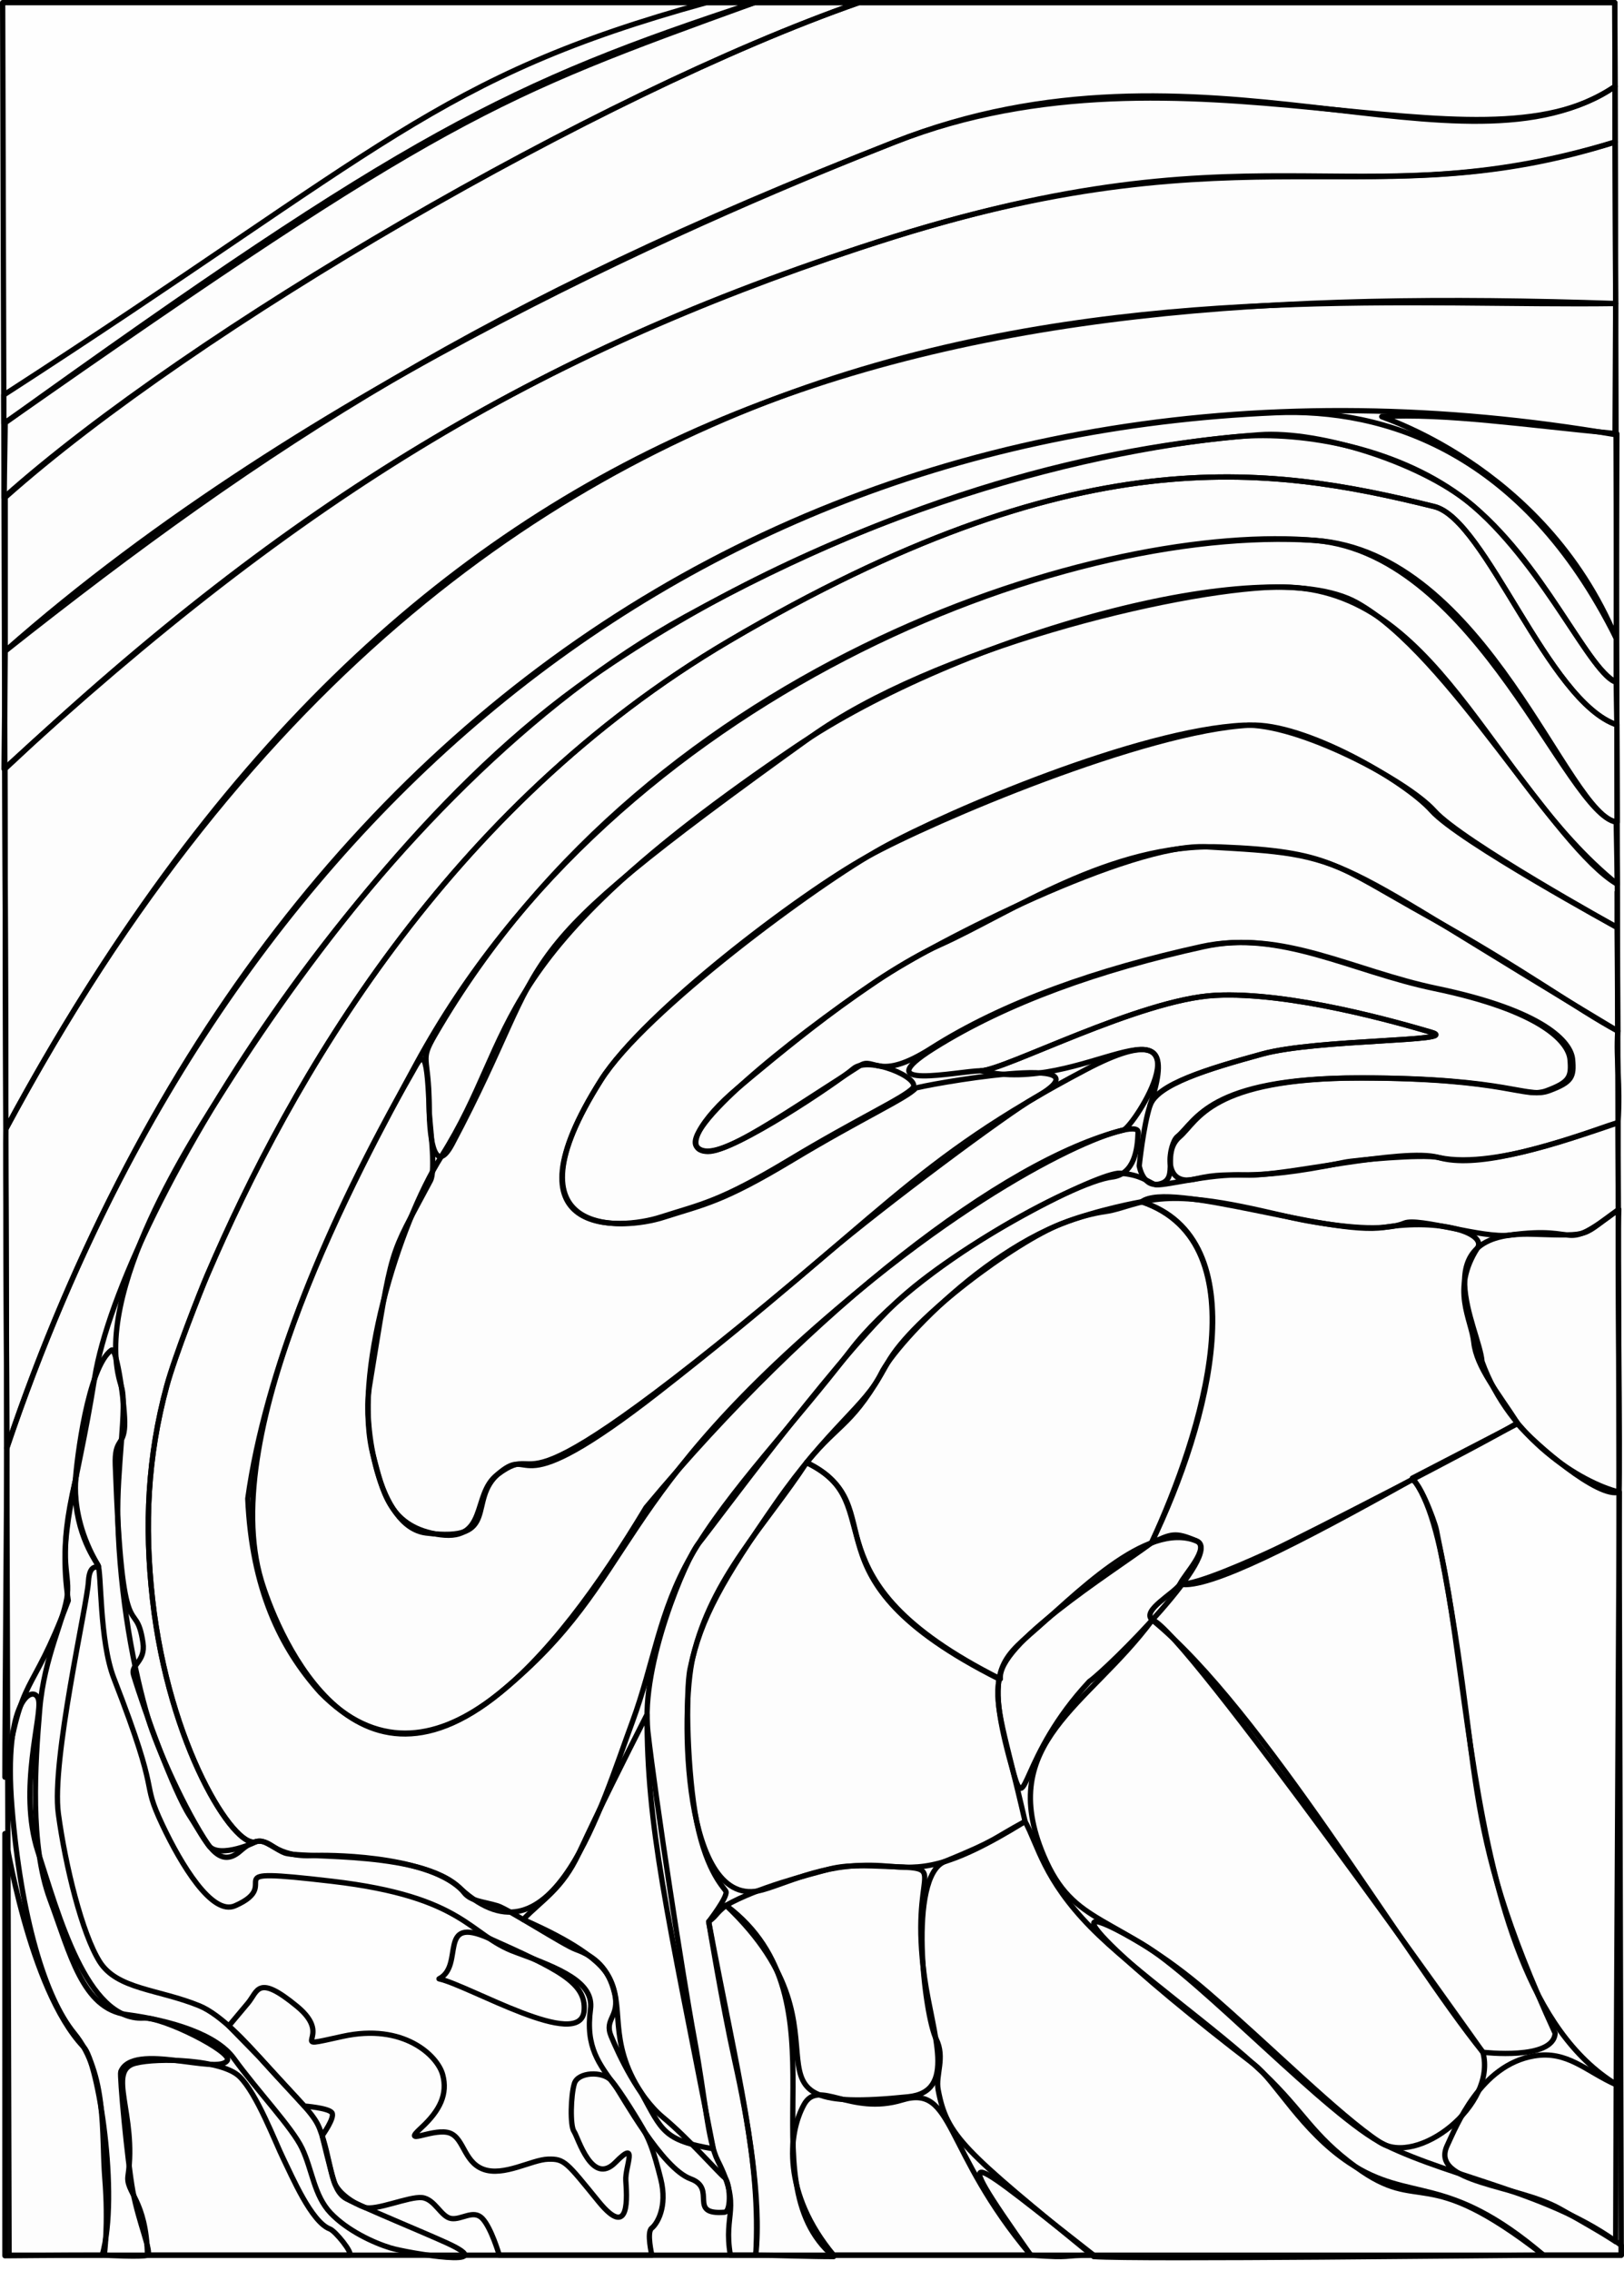 <?xml version="1.0" encoding="UTF-8" standalone="no"?><!DOCTYPE svg PUBLIC "-//W3C//DTD SVG 1.1//EN" "http://www.w3.org/Graphics/SVG/1.1/DTD/svg11.dtd"><svg width="100%" height="100%" viewBox="0 0 639 893" version="1.1" xmlns="http://www.w3.org/2000/svg" xmlns:xlink="http://www.w3.org/1999/xlink" xml:space="preserve" xmlns:serif="http://www.serif.com/" style="fill-rule:evenodd;clip-rule:evenodd;stroke-linecap:round;stroke-linejoin:round;stroke-miterlimit:1.5;"><path id="image" d="M635.384,1.042l-634.342,-0l2.535,885.813l634.343,0l-2.536,-885.813Z" style="fill:#e7e7e7;fill-opacity:0.03;stroke:#000;stroke-width:2.08px;"/><path id="_-" serif:id="?" d="M256.491,886.855c0,0 -2.125,-9.045 -0.09,-10.621c2.035,-1.577 6.355,-8.263 3.587,-19.352c-2.769,-11.089 -4.427,-14.917 -6.14,-18.214c-1.713,-3.297 -10.018,-16.848 -13.398,-20.57c-3.381,-3.721 -13.022,-3.324 -14.445,1.238c-1.423,4.562 -1.765,16.563 -0.154,18.854c1.611,2.291 7.007,21.628 16.298,12.174c9.292,-9.454 3.754,1.631 4.087,7.102c0.333,5.47 2.014,23.881 -10.663,8.35c-12.676,-15.532 -13.427,-16.91 -19.906,-16.726c-6.479,0.185 -17.537,6.99 -25.576,3.937c-8.038,-3.053 -7.499,-13.258 -14.139,-14.49c-6.64,-1.232 -17.929,5.313 -10.315,-1.676c7.614,-6.988 10.551,-13.455 8.555,-20.962c-1.997,-7.507 -15.402,-20.396 -39.398,-15.094c-23.996,5.302 -2.289,1.055 -17.924,-11.809c-15.635,-12.864 -15.382,-5.948 -19.306,-1.282c-3.925,4.665 -7.535,8.984 -7.535,8.984l12.209,12.454l17.477,19.048c-0,-0 9.427,0.723 10.855,2.585c1.428,1.862 -3.815,9.079 -3.815,9.079c0,-0 3.225,13.418 4.657,17.961c1.432,4.542 7.726,8.647 12.017,10.191c4.291,1.543 17.546,-4.367 22.638,-3.8c5.092,0.567 7.419,7.613 11.491,8.216c4.071,0.604 8.689,-3.677 12.209,-0.049c3.52,3.627 6.688,14.472 6.688,14.472l60.036,0Z" style="fill:#e7e7e7;fill-opacity:0.03;stroke:#000;stroke-width:2.08px;"/><path id="LM" d="M1.516,166.617l-0.033,-11.301c149.705,-96.665 170.063,-124.989 276.4,-154.274l18.935,-0c-96.225,31.648 -136.534,51.385 -295.302,165.575Z" style="fill:#e7e7e7;fill-opacity:0.03;stroke:#000;stroke-width:2.08px;"/><path id="L1" d="M2.046,166.16l-0.447,29.435c72.968,-65.094 232.609,-158.366 336.297,-194.553l-41.078,-0c-102.673,37.151 -122.21,44.487 -294.772,165.118Z" style="fill:#e7e7e7;fill-opacity:0.03;stroke:#000;stroke-width:2.08px;"/><path id="L2-3" serif:id="L2/3" d="M2.046,195.595l0,60.427c103.028,-81.475 188.083,-136.962 350.189,-200.245c113.975,-44.494 229.699,15.794 283.244,-21.801l-0.095,-32.934l-297.488,-0c-101.706,35.562 -261.028,127.968 -335.85,194.553Z" style="fill:#e7e7e7;fill-opacity:0.03;stroke:#000;stroke-width:2.08px;"/><path id="L4" d="M2.046,256.022l-0.447,46.383c117.678,-108.187 212.988,-166.246 349.89,-209.196c139.32,-43.71 188.828,-7.103 283.99,-37.357l-0,-21.876c-60.225,40.168 -162.912,-25.695 -283.436,21.876c-67.364,26.589 -230.617,94.82 -349.997,200.17Z" style="fill:#e7e7e7;fill-opacity:0.03;stroke:#000;stroke-width:2.08px;"/><path id="L5" d="M1.904,302.405l0.405,141.543c160.109,-297.241 368.381,-333.521 633.414,-324.588l-0.244,-63.508c-104.955,31.841 -141.292,-10.265 -297.583,41.716c-125.384,41.703 -221.956,97.575 -335.992,204.837Z" style="fill:#e7e7e7;fill-opacity:0.03;stroke:#000;stroke-width:2.08px;"/><path id="L6a" d="M2.309,443.948c-0.212,3.239 0.36,102.97 0.36,125.513c108.453,-319.946 361.335,-445.141 632.81,-398.558l0.244,-51.543c-154.122,2.171 -439.597,-37.003 -633.414,324.588Z" style="fill:#e7e7e7;fill-opacity:0.03;stroke:#000;stroke-width:2.08px;"/><path id="L6b" d="M2.669,569.461c-0,18.932 -0.735,102.368 -0.735,129.413c6.749,-42.593 9.965,-29.623 24.931,-69.445c-4.216,-28.125 2.929,-41.106 10.381,-87.573c10.381,-64.732 110.024,-232.118 232.651,-299.452c87.929,-48.282 161.795,-66.613 225.409,-71.415c24.693,-1.864 65.851,11.666 84.929,28.474c28.273,24.908 46.295,66.417 55.699,68.81l0,-17.275c-36.633,-73.753 -91.365,-90.522 -134.035,-88.696c-243.315,10.412 -419.597,170.221 -499.23,407.159Z" style="fill:#e7e7e7;fill-opacity:0.03;stroke:#000;stroke-width:2.08px;"/><path id="ec" d="M175.774,882.02c22.664,10.369 -15.435,4.016 -22.139,1.971c-6.705,-2.045 -16.978,-6.821 -23.538,-13.712c-6.561,-6.892 -7.194,-16.895 -11.237,-25.44c-3.874,-8.186 -17.33,-22.228 -26.85,-35.364c-6.909,-9.534 -24.771,-14.935 -42.187,-17.245c-17.415,-2.31 -22.162,-23.808 -30.129,-45.215c-7.966,-21.406 -5.917,-52.931 -4.055,-74.989c1.744,-20.674 9.978,-35.902 10.878,-45.083c0.9,-9.182 -4.07,-14.222 3.171,-44.936c1.767,-7.494 -4.621,10.669 8.82,33.415c1.466,2.483 -3.235,-2.367 -3.722,6.62c-0.488,8.988 -14.642,70.442 -11.827,91.194c2.815,20.753 9.339,47.129 16.219,58.139c6.877,11.005 23.173,10.813 39.292,17.413c8.593,3.518 18.967,15 24.364,21.029c14.474,16.172 20.551,21.152 22.89,27.16c4.799,12.327 4.008,24.258 10.674,27.742c6.667,3.484 30.431,13.208 39.376,17.301Z" style="fill:#e7e7e7;fill-opacity:0.03;stroke:#000;stroke-width:2.08px;"/><path id="sg" d="M448.254,458.449c0,-0 1.484,9.263 8.601,6.972c7.117,-2.29 0.125,-12.127 7.347,-18.394c7.223,-6.268 11.996,-23.102 71.254,-23.121c59.258,-0.019 65.159,8.343 74.165,4.984c9.005,-3.358 9.765,-5.404 9.154,-12.282c-0.611,-6.878 -11.38,-19.161 -53.435,-27.907c-32.862,-6.834 -60.613,-23.29 -91.661,-16.447c-40.838,9 -77.571,21.976 -106.272,39.989c-27.058,16.981 9.526,8.96 18.608,8.829c9.082,-0.131 62.463,-28.073 92.056,-29.646c29.594,-1.573 72.716,10.873 85.157,14.531c12.44,3.658 -44.966,2.614 -66.537,8.524c-21.571,5.909 -41.425,11.861 -44.132,20.07c-2.707,8.208 -4.305,23.898 -4.305,23.898Z" style="fill:#e7e7e7;fill-opacity:0.03;stroke:#000;stroke-width:2.08px;"/><path id="po" d="M452.499,434.735c15.43,-46.22 -26.651,-3.718 -66.484,-13.663c9.082,-0.131 62.463,-28.073 92.056,-29.646c29.594,-1.573 72.716,10.873 85.157,14.531c12.44,3.658 -44.966,2.614 -66.537,8.524c-21.571,5.909 -41.485,12.045 -44.192,20.254Z" style="fill:#e7e7e7;fill-opacity:0.03;stroke:#000;stroke-width:2.08px;"/><path id="sp2-3" serif:id="sp2/3" d="M168.888,436.946c-0.861,-27.783 -3.23,-21.205 -6.722,-15.129c-33.695,58.616 -57.836,118.196 -64.671,167.511c1.57,35.347 12.745,58.65 28.498,76.212c43.766,44.715 91.8,-12.15 128.188,-72.717c64.922,-77.914 140.64,-136.664 187.827,-148.438c3.953,-0.986 35.698,-50.291 -14.598,-23.847c-69.29,36.432 -79.725,57.742 -168.145,126.753c-59.144,46.161 -48.791,20.379 -62.732,31.873c-13.141,10.836 1.096,27.449 -28.919,23.68c-18.87,-2.37 -24.736,-42.407 -22.294,-57.367c9.447,-57.858 7.35,-49.719 24.05,-81.182c2.246,-4.232 -0.337,-22.641 -0.482,-27.349Z" style="fill:#e7e7e7;fill-opacity:0.03;stroke:#000;stroke-width:2.08px;"/><path id="sp1" d="M636.377,347.694l-0.443,-24.456c-19.549,-2.997 -54.61,-104.931 -118.007,-110.684c-81.977,-7.44 -260.753,45.979 -346.822,194.481c-6.137,10.588 -2.336,7.647 -2.241,27.996c0.07,14.914 2.64,26.953 9.09,14.801c42.443,-79.958 13.997,-68.809 140.98,-159.962c48.272,-34.651 142.908,-57.826 182.782,-59.005c63.47,-1.877 83.963,76.077 134.661,116.829Z" style="fill:#e7e7e7;fill-opacity:0.03;stroke:#000;stroke-width:2.08px;"/><path id="mo" d="M529.216,457.02c-40.529,8.47 -42.125,2.624 -58.991,6.645c-13.623,3.248 -10.029,-14.186 -7.034,-16.63c7.407,-6.041 11.995,-23.102 71.253,-23.121c59.258,-0.019 65.16,8.343 74.165,4.985c9.005,-3.358 9.766,-5.404 9.155,-12.283c-0.611,-6.878 -11.38,-19.161 -53.436,-27.907c-32.861,-6.834 -60.612,-23.289 -91.66,-16.447c-40.838,9.001 -77.681,21.799 -106.273,39.989c-20.92,13.31 -22.37,3.197 -27.932,6.739c-35.462,22.582 -58.021,39.085 -64.248,32.044c-6.2,-7.012 33.86,-40.424 71.075,-65.484c22.646,-15.249 99.732,-54.214 129.321,-52.54c59.081,3.341 44.875,2.45 161.931,72.44c-0.764,11.641 1.122,20.53 0.103,36.061c-5.627,1.079 -46.859,18.804 -70.57,13.684c-6.614,-1.428 -33.394,1.101 -36.859,1.825Z" style="fill:#e7e7e7;fill-opacity:0.03;stroke:#000;stroke-width:2.08px;"/><path id="sr" d="M636.307,364.711c-0,0 -61.197,-33.877 -71.888,-45.826c-10.691,-11.949 -53.886,-34.718 -75.172,-33.692c-40.915,1.973 -115.766,33.715 -141.919,48.157c-26.153,14.442 -93.78,64.438 -110.865,91.408c-39.396,62.19 8.539,59.124 24.558,53.966c16.019,-5.159 22.952,-5.841 50.599,-22.465c27.646,-16.623 45.191,-24.434 48.652,-28.308c0.757,-0.848 80.663,-15.426 46.966,3.714c-10.785,6.126 -59.593,42.471 -81.732,61.26c-135.212,114.75 -108.122,70.853 -129.768,86.946c-10.369,7.709 -3.218,27.323 -24.427,23.353c-18.492,-3.461 -20.823,-17.439 -24.383,-30.553c-8.499,-31.315 9.834,-91.156 26.685,-117.827c31.483,-49.831 14.847,-76.844 139.356,-161.065c65.074,-44.018 184.316,-77.061 220.837,-56.817c36.522,20.243 77.866,96.38 102.501,110.716c0.056,0.033 -0,17.033 -0,17.033Z" style="fill:#e7e7e7;fill-opacity:0.03;stroke:#000;stroke-width:2.08px;"/><path id="so" d="M181.207,742.703c-14.82,-13.588 -54.159,-13.235 -57.723,-13.02c-15.341,0.924 -17.712,-7.193 -22.877,-5.42c-8.431,2.895 -34.181,-37.768 -40.599,-95.365c-3.252,-29.189 -1.892,-56.315 5.601,-83.867c3.217,-11.831 13.289,-37.411 15.92,-43.545c32.859,-76.616 94.358,-184.207 205.455,-249.509c136.38,-80.164 211.268,-69.129 277.376,-52.767c20.363,5.039 44.665,76.714 71.837,85.835l0.11,38.238c-19.422,-1.738 -51.252,-106.433 -119.182,-110.8c-100.287,-6.447 -274.675,61.153 -353.295,205.785c-22.784,41.916 -78.766,144.207 -61.009,203.293c4.916,16.358 33.919,93.347 93.975,44.056c56.046,-46 40.332,-74.977 141.484,-158.337c61.774,-50.908 109.689,-68.466 109.518,-62.092c-0.177,6.604 -1.362,16.625 -10.319,17.69c-14.711,1.749 -77.054,34.431 -102.842,68.205c-21.975,28.78 -48.043,55.375 -62.72,80.767c-12.649,21.883 -14.745,42.708 -23.073,65.203c-12.37,33.415 -31.155,99.099 -67.637,65.65Z" style="fill:#e7e7e7;fill-opacity:0.03;stroke:#000;stroke-width:2.08px;"/><path id="alv" d="M58.35,675.955c3.362,11.188 14.438,36.042 23.69,49.65c4.018,5.909 20.2,-1.902 18.567,-1.342c-8.431,2.895 -34.181,-37.768 -40.599,-95.365c-3.252,-29.189 -1.892,-56.315 5.601,-83.867c3.217,-11.831 13.289,-37.411 15.92,-43.545c32.859,-76.616 94.358,-184.207 205.455,-249.509c136.38,-80.164 211.268,-69.129 277.376,-52.767c20.363,5.039 44.665,76.714 71.837,85.835l-0.263,-16.772c-12.224,-5.854 -28.522,-47.494 -58.879,-71.423c-25.325,-19.962 -63.172,-27.645 -90.884,-25.084c-61.074,5.647 -163.124,31.45 -253.749,94.691c-57.859,40.376 -108.957,106.453 -143.592,160.811c-12.179,19.114 -53.279,81.249 -41.085,117.968c2.459,7.404 -1.93,32.558 -1.39,52.37c0.832,30.524 6.342,59.541 11.995,78.349Z" style="fill:#e7e7e7;fill-opacity:0.03;stroke:#000;stroke-width:2.08px;"/><path id="slm" d="M636.307,364.711c-0,0 -62.327,-33.953 -73.018,-45.902c-10.691,-11.949 -50.224,-34.657 -71.51,-33.631c-40.915,1.973 -124.48,37.334 -150.633,51.775c-26.153,14.442 -87.559,60.774 -104.644,87.743c-39.396,62.19 7.37,59.109 23.389,53.951c16.019,-5.158 22.952,-5.841 50.599,-22.464c27.646,-16.624 45.191,-24.434 48.652,-28.309c3.461,-3.875 -17.314,-12.844 -23.432,-7.571c-6.117,5.272 -46.686,32.644 -57.128,32.522c-10.442,-0.121 -2.593,-13.007 11.591,-24.84c14.184,-11.833 52.603,-44.368 79.698,-56.449c27.095,-12.082 67.216,-40.171 110.382,-38.47c43.165,1.701 45.489,7.199 82.01,27.443c36.521,20.244 58.578,36.561 74.279,44.941c0,-4.733 -0.235,-40.739 -0.235,-40.739Z" style="fill:#e7e7e7;fill-opacity:0.03;stroke:#000;stroke-width:2.08px;"/><path id="APN" d="M636.955,586.746c0.691,-10.53 -0.691,-100.611 0,-111.141c-15.288,10.632 -9.467,10.466 -33.94,9.744c-43.741,-1.291 -20.875,37.223 -19.887,50.072c10.983,30.51 38.954,47.617 53.827,51.325Z" style="fill:#e7e7e7;fill-opacity:0.03;fill-rule:nonzero;stroke:#000;stroke-width:2.08px;stroke-linecap:butt;stroke-miterlimit:2;"/><path id="cpd" d="M316.331,827.659c5.708,-10.407 18.056,4.43 38.702,-1.859c20.497,-6.244 15.915,19.978 50.566,61.055l-77.566,0c-20.183,-24.258 -18.088,-47.551 -11.702,-59.196Z" style="fill:#e7e7e7;fill-opacity:0.03;fill-rule:nonzero;stroke:#000;stroke-width:2.08px;stroke-linecap:butt;stroke-linejoin:miter;stroke-miterlimit:4;"/><path id="em" d="M404.643,643.223c-12.528,10.723 -16.377,17.191 -5.866,53.964c5.112,17.887 2.549,-6.706 29.846,-35.945c7.101,-4.914 53.393,-50.707 42.259,-55.233c-20.046,-8.15 -47.92,21.534 -66.239,37.214Z" style="fill:#e7e7e7;fill-opacity:0.03;fill-rule:nonzero;stroke:#000;stroke-width:2.08px;stroke-linecap:butt;stroke-miterlimit:2;"/><path id="opt" d="M636.645,441.511c-31.452,10.846 -56.323,17.818 -70.554,13.687c-13.923,-4.041 -61.39,7.584 -76.09,6.893c-14.701,-0.69 -32.945,4.785 -35.67,3.682c-2.725,-1.103 -5.652,-3.869 -13.61,-4.409c-7.958,-0.54 -63.81,27.35 -89.165,51.841c-25.356,24.491 -72.187,88.472 -76.704,93.782c-4.517,5.309 -22.917,47.486 -19.926,73.968c2.991,26.483 13.774,96.559 18.196,120.39c4.422,23.831 5.305,40.426 9.33,48.401c9.547,18.914 2.038,20.332 4.933,37.109c3.439,0 4.397,0 9.979,0c2.4,-21.943 -3.279,-54.134 -8.213,-76.3c-4.934,-22.165 -10.3,-54.859 -10.3,-54.859c0,0 7.374,-9.494 6.82,-11.796c-0.296,-1.23 -7.417,-6.884 -11.559,-27.621c-3.612,-18.083 -4.498,-50.906 -2.564,-60.12c4.151,-19.78 12.883,-35.013 33.671,-64.903c20.788,-29.89 35.465,-38.619 41.543,-51.249c5.476,-11.378 48.119,-57.827 88.429,-63.608c6.517,-0.935 12.275,-4.349 23.214,-5.019c18.549,-1.137 43.964,6.597 56.027,8.718c18.227,3.205 31.432,3.713 38.182,0.883c5.595,-2.345 31.015,6.159 41.438,4.722c29.62,-4.081 19.325,7.56 42.691,-9.95l-0.098,-34.242Z" style="fill:#e7e7e7;fill-opacity:0.03;stroke:#000;stroke-width:2.08px;"/><path id="LP" d="M597.062,559.594c-7.68,-11.954 -16.128,-22 -17.154,-31.709c-0.975,-9.233 -9.065,-20.716 1.417,-37.073c3.703,-5.778 -14.165,-11.717 -36.901,-8.135c-21.265,3.351 -84.185,-18.513 -95.218,-10.088c45.582,14.433 26.856,86.677 3.864,134.149c7.776,-3.53 9.23,-4.419 17.629,-0.802c5.855,2.521 -4.804,13.312 -6.427,17.043c6.445,0.443 28.855,-9.663 37.216,-13.572c10.995,-5.141 81.743,-41.424 95.574,-49.813Z" style="fill:#e7e7e7;fill-opacity:0.03;fill-rule:nonzero;stroke:#000;stroke-width:2.08px;stroke-linecap:butt;stroke-linejoin:miter;stroke-miterlimit:4;"/><path id="VPL" d="M583.484,807.047c5.551,20.864 -25.836,45.131 -40.659,35.302c-16.109,-10.681 -42.903,-37.537 -67.63,-58.872c-37.023,-31.947 -52.547,-25.283 -64.585,-53.865c-18.731,-44.474 17.555,-58.546 42.782,-92.549c11.295,2.097 130.092,169.984 130.092,169.984Z" style="fill:#e7e7e7;fill-opacity:0.03;fill-rule:nonzero;stroke:#000;stroke-width:2.08px;stroke-linecap:butt;stroke-linejoin:miter;stroke-miterlimit:4;"/><path id="VPLpc" d="M635.934,819.829c-11.931,-5.325 -19.206,-13.569 -32.359,-11.333c-21.098,3.586 -30.571,27.653 -34.132,35.201c-7.034,14.907 27.336,15.339 44.389,24.938c18.697,10.524 21.899,12.927 21.899,12.927l0.203,-61.733Z" style="fill:none;stroke:#000;stroke-width:2.08px;"/><path id="PF" d="M637.155,586.746c-8.106,2.826 -33.276,-18.95 -40.09,-26.88l-41.34,21.411c26.744,32.559 11.868,196.527 80.209,238.393l1.221,-232.924Z" style="fill:none;stroke:#000;stroke-width:2.08px;"/><path id="PO" d="M583.484,807.047c-30.575,-37.778 -87.223,-135.257 -130.092,-169.984c-4.504,-3.649 8.748,-10.537 10.87,-14.07c11.295,2.097 46.761,-16.252 91.012,-40.939c2.58,-1.11 9.154,15.851 9.909,19.556c19.964,97.965 7.23,111.663 46.716,197.965c-0.706,10.766 -28.415,7.472 -28.415,7.472Z" style="fill:#e7e7e7;fill-opacity:0.03;fill-rule:nonzero;stroke:#000;stroke-width:2.08px;stroke-linecap:butt;stroke-linejoin:miter;stroke-miterlimit:4;"/><path id="int" d="M38.508,615.422c-1.489,-2.469 -9.979,-14.439 -8.82,-33.415c0.47,-7.685 4.884,-44.372 14.154,-51.082c2.112,-1.529 5.513,22.829 5.213,29.77c-0.351,8.127 -4.064,4.858 -3.682,15.431c2.764,76.414 7.959,50.264 10.88,69.863c1.121,7.524 -4.936,8.569 -3.735,12.55c4.33,14.353 15.922,46.055 22.169,55.621c6.247,9.565 11.085,21.495 19.925,13.704c8.84,-7.791 11.354,-1.549 17.384,0.795c6.03,2.343 57.25,-1.421 70.575,15.584c2.709,3.458 7.499,3.485 13.237,5.218c4.052,1.225 26.116,15.492 30.679,17.133c7.791,2.802 13.001,7.607 15.302,17.106c2.3,9.499 -4.27,10.038 -1.288,17.138c2.982,7.099 10.581,23.706 20.303,31.746c10.02,8.287 21.987,21.974 24.247,23.697c2.261,1.722 2.87,13.459 0.013,13.681c-14.745,1.146 -2.749,-9.268 -13.318,-13.127c-11.337,-4.139 -26.818,-32.589 -29.54,-36.331c-6.452,-8.87 -11.875,-15.342 -9.863,-30.402c1.405,-10.513 -11.616,-15.913 -29.572,-22.439c-18.3,-6.65 -19.472,-21.717 -72.247,-27.869c-49.238,-5.74 -17.547,0.729 -38.078,9.667c-9.081,3.954 -21.243,-16.39 -28.469,-31.665c-9.112,-19.261 0.109,-8.261 -19.155,-57.762c-5.81,-14.928 -4.826,-42.143 -6.314,-44.612Z" style="fill:#e7e7e7;fill-opacity:0.03;stroke:#000;stroke-width:2.08px;"/><path id="int1" serif:id="int" d="M41.03,886.855c-0,0 1.674,-12.125 0.227,-30.181c-1.407,-17.544 1.08,-41.023 -12.034,-57.068c-11.616,-14.211 -20.989,-45.787 -24.522,-88.821c-3.532,-43.033 8.639,-48.551 10.415,-42.591c1.776,5.961 -8.178,35.421 -0.188,59.957c7.99,24.537 19.16,66.632 41.521,65.444c7.861,-0.417 34.863,13.311 33.021,16.607c-3.397,6.08 -37.19,-7.471 -41.953,4.493c-0.523,1.314 2.516,34.748 4.769,47.037c2.252,12.289 7.638,24.327 5.746,25.123c-1.892,0.796 -17.002,0 -17.002,0Z" style="fill:none;stroke:#000;stroke-width:2.08px;"/><path id="LGd" d="M449.206,472.589c47.78,16.404 23.508,91.581 3.864,134.149c-17.109,12.509 -60.776,39.935 -59.467,53.516c-79.662,-39.99 -41.913,-68.853 -76.234,-85.101c13.411,-16.371 18.022,-14.122 31.828,-39.132c9.97,-18.062 50.455,-47.688 68.228,-54.692c14.489,-5.709 31.781,-8.74 31.781,-8.74Z" style="fill:#e7e7e7;fill-opacity:0.03;fill-rule:nonzero;stroke:#000;stroke-width:2.08px;stroke-linecap:butt;stroke-linejoin:miter;stroke-miterlimit:4;"/><path id="ZI" d="M368.353,801.837c-4.646,-9.334 -11.167,-63.822 3.317,-69.765c21.347,-8.759 18.094,-8.494 31.669,-15.793c5.16,9.512 7.355,22.716 25.709,41.478c17.04,17.42 49.751,40.093 67.982,57.428c16.218,15.421 19.004,24.174 36.511,36.999c25.965,19.021 26.123,-2.457 73.806,34.671c-14.184,0 -159.128,1.752 -177.004,0.539c-51.451,-41.951 -57.753,-47.378 -61.198,-65.564c-1.124,-5.936 2.875,-12.629 -0.792,-19.993Z" style="fill:#e7e7e7;fill-opacity:0.03;fill-rule:nonzero;stroke:#000;stroke-width:2.08px;stroke-linecap:butt;stroke-linejoin:miter;stroke-miterlimit:4;"/><path id="fi" d="M254.599,674.185c-0.04,44.522 7.615,76.243 26.063,170.834c-19.585,-3.325 -20.179,-7.147 -28.23,-21.866c-13.876,-21.075 -6.01,-34.491 -13.323,-46.514c-5.634,-9.261 -24.44,-17.886 -33.251,-21.789c7.58,-7.865 15.42,-12.035 21.889,-25.994c8.556,-18.462 17.615,-36.544 26.852,-54.671Z" style="fill:none;stroke:#000;stroke-width:2.08px;"/><path id="fi1" serif:id="fi" d="M192.476,762.256c27.084,12.138 38.218,17.387 37.362,28.384c-1.265,16.248 -45.192,-9.869 -57.104,-12.468c10.248,-5.238 -0.982,-25.204 19.742,-15.916Z" style="fill:none;stroke:#000;stroke-width:2.08px;"/><path id="STN" d="M405.599,886.855c-34.989,-49.41 -22.939,-37.128 24.744,0c-14.185,0 -6.868,1.213 -24.744,0Z" style="fill:#e7e7e7;fill-opacity:0.03;fill-rule:nonzero;stroke:#000;stroke-width:2.08px;stroke-linecap:butt;stroke-linejoin:miter;stroke-miterlimit:4;"/><path id="RT" d="M285.671,749.291c12.431,-7.116 32.138,-11.949 39.897,-14.08c6.889,-1.891 13.019,-1.661 26.184,-1.143c22.043,0.867 5.99,0.656 12.035,43.66c3.171,22.554 12.884,44.825 -6.465,46.832c-76.094,7.895 -15.912,-22.474 -71.651,-75.269Z" style="fill:#e7e7e7;fill-opacity:0.03;fill-rule:nonzero;stroke:#000;stroke-width:2.08px;stroke-linecap:butt;stroke-linejoin:miter;stroke-miterlimit:4;"/><path id="CP" d="M1.935,887.062c-0,-0 22.566,-0.207 38.279,-0.207c6.726,-23.688 -1.585,-75.89 -7.32,-81.906c-21.562,-22.616 -30.96,-83.887 -30.96,-83.887l0.001,166Z" style="fill:#e7e7e7;fill-opacity:0.03;stroke:#000;stroke-width:2.08px;"/><path id="LA" d="M53.227,811.37c8.898,-2.322 34.149,-1.479 41.023,5.243c6.874,6.722 14,25.73 17.317,32.454c3.318,6.724 10.945,24.73 18.22,27.468c2.206,0.83 9.365,9.705 7.685,10.32l-79.44,0c-0.504,-21.787 -8.626,-24.709 -7.668,-31.199c3.558,-24.105 -8.519,-41.316 2.863,-44.286Z" style="fill:#e7e7e7;fill-opacity:0.03;stroke:#000;stroke-width:2.08px;"/><path id="ml" d="M449.206,764.314c-44.458,-26.018 -2.391,11.853 44.236,47.512c8.338,6.377 18.649,26.176 37.39,38.646c24.24,16.129 38.095,3.679 76.515,36.383l30.573,0c0,-1.662 -0.011,-2.09 -0.011,-3.885c-27.543,-20.776 -64.941,-25.873 -93.01,-39.528c-22.157,-10.778 -72.801,-65.732 -95.693,-79.128Z" style="fill:#e7e7e7;fill-opacity:0.03;fill-rule:nonzero;stroke:#000;stroke-width:2.08px;stroke-linecap:butt;stroke-miterlimit:2;"/><path id="LGv" d="M272.618,651.719c7.477,-31.69 28.688,-51.935 44.751,-76.566c36.07,17.796 -5.072,44.499 75.742,85.101c-1.872,11.723 2.238,21.196 10.228,56.025c-31.089,19.257 -41.127,18.686 -54.398,17.563c-23.472,-1.985 -37.423,6.154 -49.041,9.386c-31.519,8.766 -32.184,-70.733 -27.282,-91.509Z" style="fill:#e7e7e7;fill-opacity:0.03;fill-rule:nonzero;stroke:#000;stroke-width:2.08px;stroke-linecap:butt;stroke-linejoin:miter;stroke-miterlimit:4;"/><path id="opt1" serif:id="opt" d="M278.851,755.696c3.419,-2.6 2.477,-2.877 6.82,-6.405c49.583,36.907 6.558,107.849 42.362,138.103c-9.563,-0 -23.179,-0.539 -30.669,-0.539c2.165,-37.185 -6.996,-69.749 -18.513,-131.159Z" style="fill:#e7e7e7;fill-opacity:0.03;fill-rule:nonzero;stroke:#000;stroke-width:2.08px;stroke-linecap:butt;stroke-linejoin:miter;stroke-miterlimit:4;"/><path id="cing" d="M635.934,250.998l0.263,-80.441c-36.609,-3.476 -67.387,-8.139 -92.508,-6.729c-3.779,-0.782 63.556,18.072 92.245,87.17Z" style="fill:none;stroke:#000;stroke-width:2.08px;"/></svg>